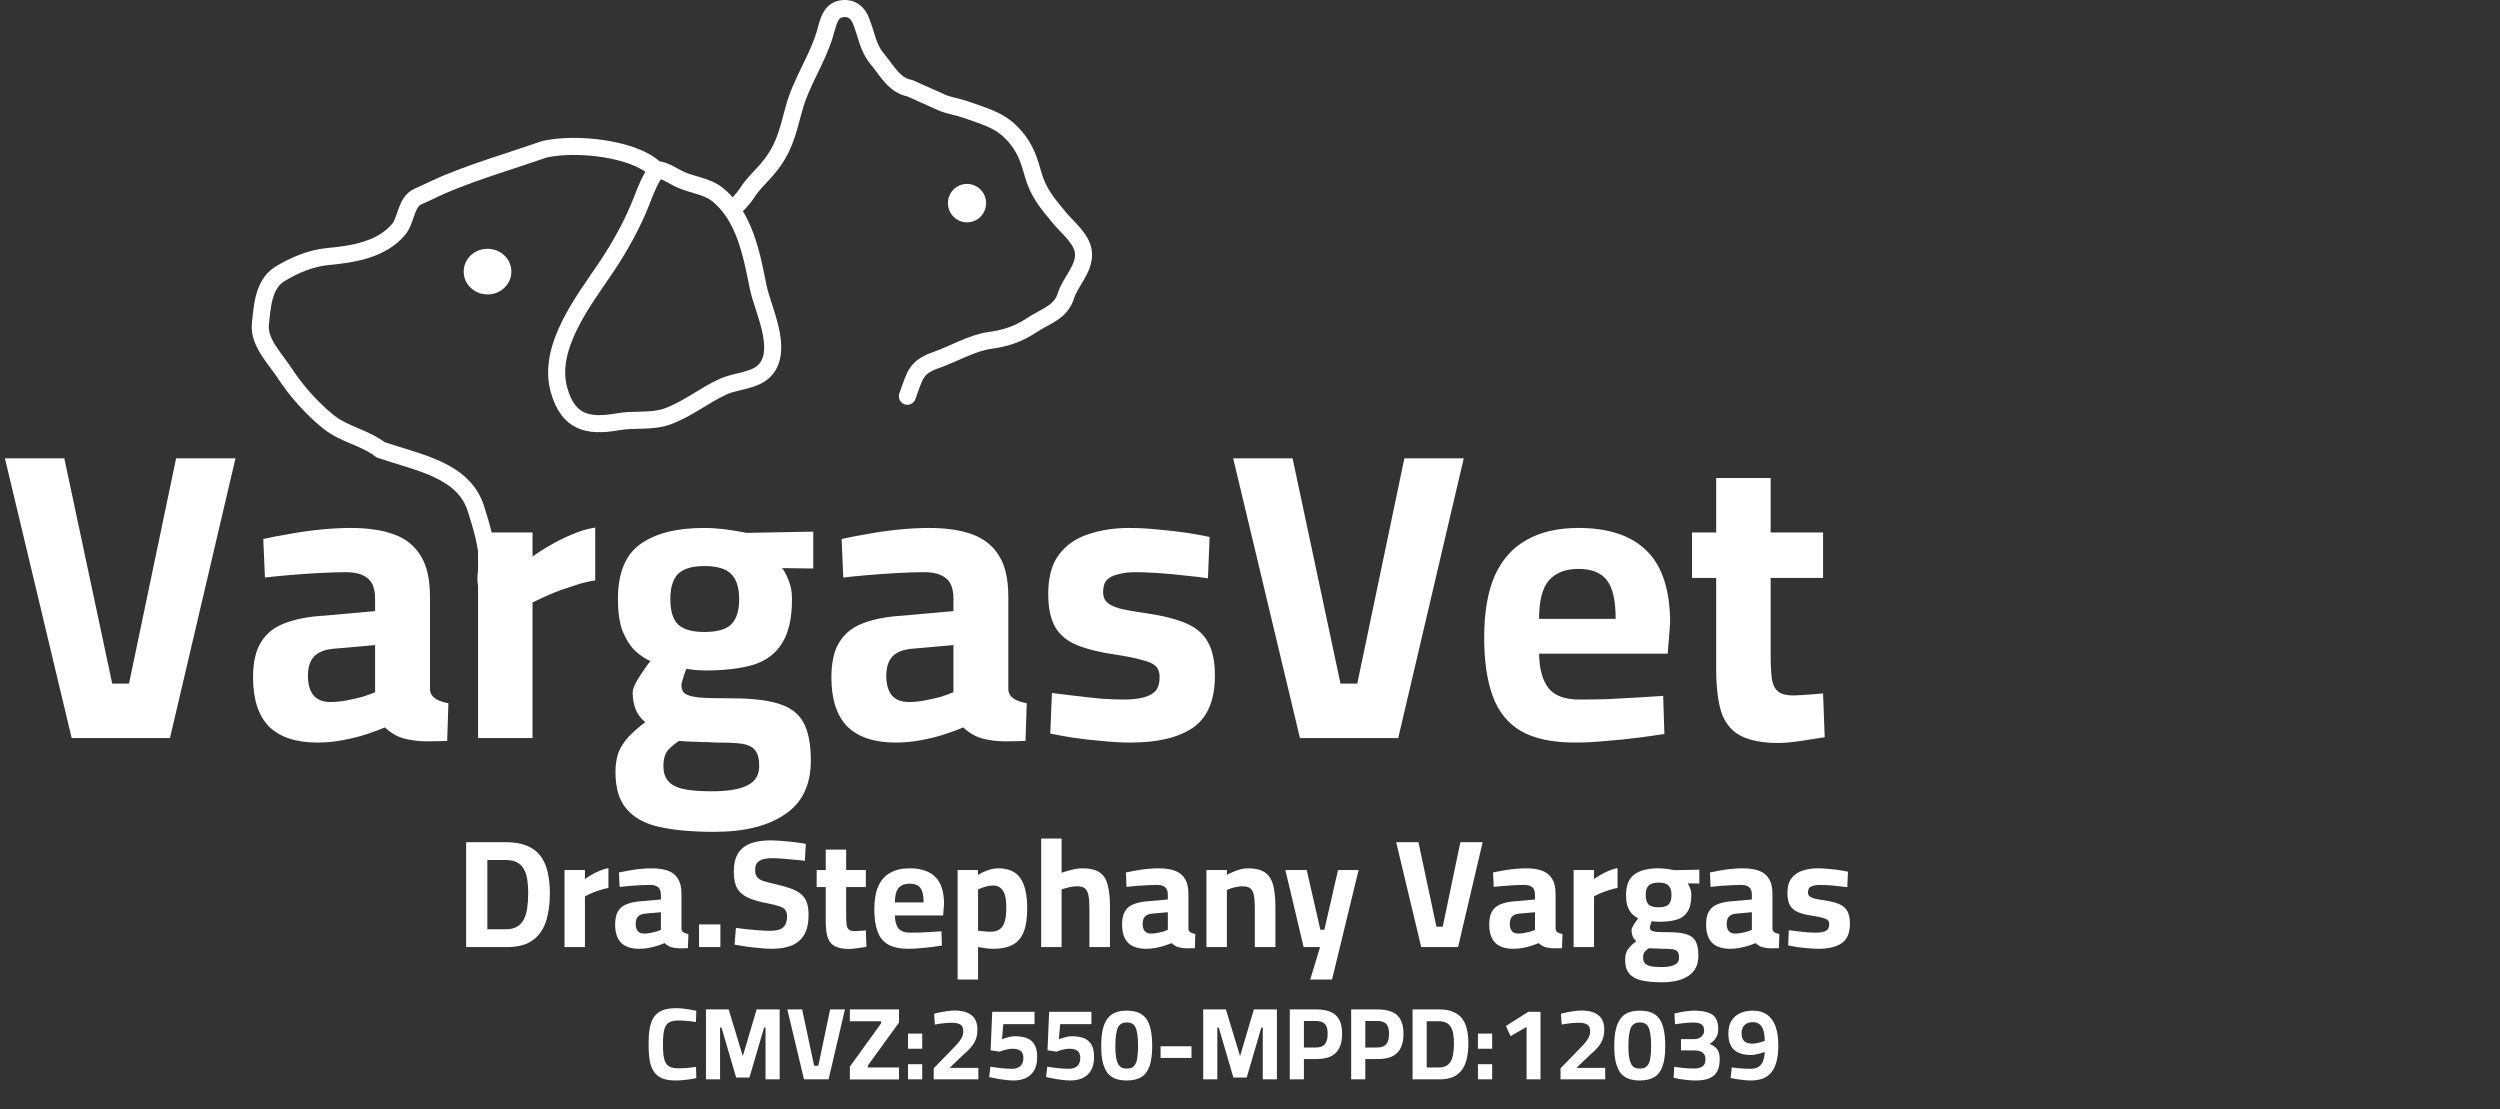 <svg width="586" height="260" viewBox="0 0 586 260" fill="none" xmlns="http://www.w3.org/2000/svg">
<rect x="0" y="0" width="586" height="260" fill="#333333" stroke="none"/>
<path d="M153.417 39.45C148.664 34.977 135.524 33.257 127.665 34.976C120.148 37.579 112.487 39.827 105.112 42.829C102.703 43.81 100.381 45.013 97.998 46.052C95.09 47.319 95.285 51.584 93.401 53.81C89.369 58.574 82.632 59.599 76.874 60.13C72.949 60.492 68.993 62.141 65.629 64.197C61.731 66.581 61.466 71.808 61.032 76.055C60.604 80.239 64.62 84.219 66.778 87.537C69.463 91.664 73.133 95.772 76.968 98.862C80.676 101.85 85.579 102.578 89.207 105.432C97.998 108.436 108.661 110.112 111.542 119.198C112.725 122.927 114.276 127.864 114.276 132.088C114.276 133.746 113.437 135.186 114.276 138.002" stroke="white" stroke-width="4" stroke-linecap="round" stroke-linejoin="round"/>
<path d="M150.438 46.989C151.572 44.057 152.226 42.379 153.979 39.73C156.091 40.034 157.312 41.031 159.26 41.983C161.991 43.318 165.573 43.587 167.989 45.456C174.547 50.527 176.196 59.754 177.712 67.262C178.772 72.51 183.721 81.811 179.359 86.722C177.097 89.268 172.516 89.268 169.573 90.601C165 92.674 161.045 96 156.278 97.672C152.747 98.91 148.548 98.195 144.846 98.861C137.74 100.139 133.193 98.985 131.053 91.477C128.174 81.371 136.897 70.395 142.081 62.663C145.321 57.831 148.336 52.421 150.438 46.989Z" stroke="white" stroke-width="4" stroke-linecap="round" stroke-linejoin="round"/>
<path d="M212.689 92.877C214.519 87.938 214.55 86.09 219.492 84.367C223.494 82.972 227.831 80.369 232.011 79.799C235.77 79.287 238.694 78.303 241.827 76.233C245.152 74.035 248.608 73.265 249.842 69.35C250.91 65.962 254.174 63.111 253.974 59.37C253.8 56.131 250.272 53.395 248.351 51.079C245.455 47.586 243.306 45.103 242.076 40.598C241.307 37.784 240.462 35.322 238.721 32.995C235.217 28.313 231.639 27.559 226.233 25.643C224.442 25.009 222.466 24.791 220.735 24.017C218.093 22.834 213.248 20.669 213.248 20.669C209.692 20.051 207.95 16.625 205.731 13.942C203.218 10.905 203.139 7.934 201.692 4.588C201.125 3.276 200.001 2.147 198.524 2.022C194.555 1.689 194.226 5.119 193.305 8.123C191.463 14.132 187.739 19.361 186.098 25.487C184.489 31.492 183.676 35.446 179.233 40.348C177.857 41.865 176.403 43.242 175.287 44.978C174.123 46.79 172.43 48.388 172.43 48.388" stroke="white" stroke-width="4" stroke-linecap="round" stroke-linejoin="round"/>
<ellipse cx="114.279" cy="63.666" rx="5.592" ry="5.35" fill="white"/>
<ellipse cx="226.669" cy="47.614" rx="4.473" ry="4.505" fill="white"/>
<path d="M16.8 173L1.152 107.432H15.072L26.304 160.232H30.24L41.28 107.432H55.2L39.84 173H16.8ZM74.387 174.056C69.395 174.056 65.619 172.808 63.059 170.312C60.563 167.752 59.315 163.912 59.315 158.792C59.315 155.208 59.955 152.424 61.235 150.44C62.515 148.392 64.403 146.92 66.899 146.024C69.459 145.064 72.563 144.488 76.211 144.296L87.923 143.24V140.36C87.923 138.056 87.347 136.456 86.195 135.56C85.043 134.6 83.347 134.12 81.107 134.12C79.315 134.12 77.235 134.184 74.867 134.312C72.563 134.44 70.259 134.6 67.955 134.792C65.715 134.984 63.763 135.176 62.099 135.368L61.715 126.344C63.379 125.96 65.363 125.576 67.667 125.192C70.035 124.744 72.499 124.392 75.059 124.136C77.619 123.88 79.987 123.752 82.163 123.752C86.259 123.752 89.683 124.264 92.435 125.288C95.187 126.312 97.267 128.008 98.675 130.376C100.083 132.68 100.787 135.816 100.787 139.784V161.768C100.915 162.664 101.395 163.368 102.227 163.88C103.059 164.328 104.019 164.648 105.107 164.84L104.819 173.672C103.283 173.736 101.779 173.768 100.307 173.768C98.835 173.768 97.587 173.672 96.563 173.48C95.091 173.288 93.811 172.904 92.723 172.328C91.699 171.752 90.867 171.144 90.227 170.504C89.203 170.952 87.827 171.464 86.099 172.04C84.371 172.616 82.483 173.096 80.435 173.48C78.451 173.864 76.435 174.056 74.387 174.056ZM77.459 164.552C78.675 164.552 79.955 164.424 81.299 164.168C82.643 163.912 83.891 163.624 85.043 163.304C86.259 162.92 87.219 162.568 87.923 162.248V151.208L78.131 152.072C76.019 152.264 74.483 152.904 73.523 153.992C72.627 155.016 72.179 156.488 72.179 158.408C72.179 160.328 72.595 161.832 73.427 162.92C74.323 164.008 75.667 164.552 77.459 164.552ZM112.061 173V124.808H124.829V130.472C125.917 129.64 127.261 128.776 128.861 127.88C130.461 126.92 132.189 126.056 134.045 125.288C135.965 124.456 137.789 123.912 139.517 123.656V136.04C137.853 136.296 136.093 136.744 134.237 137.384C132.381 137.96 130.621 138.6 128.957 139.304C127.357 140.008 125.981 140.648 124.829 141.224V173H112.061ZM167.402 194.984C162.282 194.984 157.994 194.6 154.538 193.832C151.146 193.064 148.586 191.656 146.858 189.608C145.13 187.624 144.266 184.744 144.266 180.968C144.266 179.304 144.49 177.8 144.938 176.456C145.45 175.176 146.218 173.96 147.242 172.808C148.33 171.656 149.674 170.472 151.274 169.256C150.378 168.616 149.642 167.688 149.066 166.472C148.554 165.192 148.298 163.816 148.298 162.344C148.298 161.576 148.746 160.456 149.642 158.984C150.602 157.448 151.53 156.104 152.426 154.952C151.146 154.376 149.93 153.544 148.778 152.456C147.626 151.304 146.666 149.768 145.898 147.848C145.194 145.928 144.842 143.464 144.842 140.456C144.842 134.376 146.57 130.088 150.026 127.592C153.546 125.032 158.538 123.752 165.002 123.752C166.666 123.752 168.458 123.88 170.378 124.136C172.298 124.392 173.834 124.648 174.986 124.904L190.634 124.616V133.256L183.338 133.16C183.914 133.928 184.426 134.92 184.874 136.136C185.386 137.288 185.642 138.728 185.642 140.456C185.642 144.872 184.874 148.296 183.338 150.728C181.866 153.16 179.626 154.856 176.618 155.816C173.61 156.712 169.802 157.16 165.194 157.16C164.682 157.16 163.978 157.128 163.082 157.064C162.186 156.936 161.45 156.84 160.874 156.776C160.618 157.416 160.362 158.152 160.106 158.984C159.85 159.752 159.722 160.296 159.722 160.616C159.722 161.448 159.978 162.088 160.49 162.536C161.066 162.984 162.186 163.304 163.85 163.496C165.578 163.624 168.17 163.688 171.626 163.688C176.17 163.688 179.786 164.104 182.474 164.936C185.226 165.768 187.178 167.24 188.33 169.352C189.482 171.464 190.058 174.44 190.058 178.28C190.058 183.976 188.042 188.168 184.01 190.856C180.042 193.608 174.506 194.984 167.402 194.984ZM166.73 185.48C170.698 185.48 173.546 185 175.274 184.04C177.066 183.144 177.962 181.64 177.962 179.528C177.962 177.864 177.642 176.648 177.002 175.88C176.426 175.112 175.434 174.6 174.026 174.344C172.618 174.152 170.698 174.056 168.266 174.056C167.626 174.056 166.858 174.024 165.962 173.96C165.066 173.96 164.138 173.928 163.178 173.864C162.282 173.864 161.45 173.832 160.682 173.768C159.978 173.704 159.466 173.672 159.146 173.672C157.738 174.632 156.778 175.496 156.266 176.264C155.754 177.096 155.498 178.184 155.498 179.528C155.498 181 155.85 182.152 156.554 182.984C157.258 183.88 158.41 184.52 160.01 184.904C161.674 185.288 163.914 185.48 166.73 185.48ZM165.098 148.136C168.042 148.136 170.122 147.56 171.338 146.408C172.618 145.192 173.258 143.208 173.258 140.456C173.258 137.704 172.618 135.72 171.338 134.504C170.122 133.288 168.042 132.68 165.098 132.68C162.282 132.68 160.234 133.288 158.954 134.504C157.738 135.72 157.13 137.704 157.13 140.456C157.13 143.208 157.738 145.192 158.954 146.408C160.234 147.56 162.282 148.136 165.098 148.136ZM209.95 174.056C204.958 174.056 201.182 172.808 198.622 170.312C196.126 167.752 194.878 163.912 194.878 158.792C194.878 155.208 195.518 152.424 196.798 150.44C198.078 148.392 199.966 146.92 202.462 146.024C205.022 145.064 208.126 144.488 211.774 144.296L223.486 143.24V140.36C223.486 138.056 222.91 136.456 221.758 135.56C220.606 134.6 218.91 134.12 216.67 134.12C214.878 134.12 212.798 134.184 210.43 134.312C208.126 134.44 205.822 134.6 203.518 134.792C201.278 134.984 199.326 135.176 197.662 135.368L197.278 126.344C198.942 125.96 200.926 125.576 203.23 125.192C205.598 124.744 208.062 124.392 210.622 124.136C213.182 123.88 215.55 123.752 217.726 123.752C221.822 123.752 225.246 124.264 227.998 125.288C230.75 126.312 232.83 128.008 234.238 130.376C235.646 132.68 236.35 135.816 236.35 139.784V161.768C236.478 162.664 236.958 163.368 237.79 163.88C238.622 164.328 239.582 164.648 240.67 164.84L240.382 173.672C238.846 173.736 237.342 173.768 235.87 173.768C234.398 173.768 233.15 173.672 232.126 173.48C230.654 173.288 229.374 172.904 228.286 172.328C227.262 171.752 226.43 171.144 225.79 170.504C224.766 170.952 223.39 171.464 221.662 172.04C219.934 172.616 218.046 173.096 215.998 173.48C214.014 173.864 211.998 174.056 209.95 174.056ZM213.022 164.552C214.238 164.552 215.518 164.424 216.862 164.168C218.206 163.912 219.454 163.624 220.606 163.304C221.822 162.92 222.782 162.568 223.486 162.248V151.208L213.694 152.072C211.582 152.264 210.046 152.904 209.086 153.992C208.19 155.016 207.742 156.488 207.742 158.408C207.742 160.328 208.158 161.832 208.99 162.92C209.886 164.008 211.23 164.552 213.022 164.552ZM265 174.056C262.888 174.056 260.616 173.928 258.184 173.672C255.816 173.48 253.576 173.224 251.464 172.904C249.416 172.584 247.656 172.264 246.184 171.944L246.568 162.44C248.232 162.632 250.088 162.856 252.136 163.112C254.248 163.368 256.296 163.592 258.28 163.784C260.328 163.912 261.992 163.976 263.272 163.976C265.192 163.976 266.76 163.816 267.976 163.496C269.256 163.176 270.216 162.664 270.856 161.96C271.496 161.192 271.816 160.104 271.816 158.696C271.816 157.608 271.528 156.776 270.952 156.2C270.44 155.624 269.416 155.144 267.88 154.76C266.408 154.312 264.232 153.864 261.352 153.416C257.768 152.904 254.792 152.168 252.424 151.208C250.12 150.248 248.424 148.84 247.336 146.984C246.248 145.064 245.704 142.472 245.704 139.208C245.704 135.24 246.568 132.136 248.296 129.896C250.024 127.656 252.328 126.088 255.208 125.192C258.088 124.232 261.224 123.752 264.616 123.752C266.856 123.752 269.16 123.88 271.528 124.136C273.896 124.328 276.136 124.584 278.248 124.904C280.36 125.224 282.12 125.544 283.528 125.864L283.144 135.56C281.544 135.304 279.688 135.08 277.576 134.888C275.464 134.632 273.352 134.44 271.24 134.312C269.192 134.184 267.464 134.12 266.056 134.12C264.584 134.12 263.272 134.28 262.12 134.6C260.968 134.856 260.072 135.304 259.432 135.944C258.856 136.584 258.568 137.544 258.568 138.824C258.568 139.72 258.824 140.456 259.336 141.032C259.848 141.608 260.808 142.12 262.216 142.568C263.688 142.952 265.8 143.336 268.552 143.72C272.52 144.296 275.688 145.096 278.056 146.12C280.424 147.144 282.12 148.616 283.144 150.536C284.232 152.456 284.776 155.048 284.776 158.312C284.776 164.136 283.048 168.232 279.592 170.6C276.2 172.904 271.336 174.056 265 174.056ZM304.706 173L289.058 107.432H302.978L314.21 160.232H318.146L329.186 107.432H343.106L327.746 173H304.706ZM369.206 174.056C363.894 174.056 359.67 173.16 356.534 171.368C353.462 169.576 351.254 166.856 349.91 163.208C348.566 159.56 347.894 154.984 347.894 149.48C347.894 143.528 348.726 138.664 350.39 134.888C352.118 131.112 354.614 128.328 357.878 126.536C361.142 124.68 365.174 123.752 369.974 123.752C377.078 123.752 382.422 125.544 386.006 129.128C389.654 132.712 391.478 138.376 391.478 146.12L390.902 153.224H360.758C360.822 156.808 361.558 159.496 362.966 161.288C364.374 163.08 366.806 163.976 370.262 163.976C372.246 163.976 374.422 163.944 376.79 163.88C379.158 163.752 381.494 163.624 383.798 163.496C386.166 163.368 388.182 163.24 389.846 163.112L390.134 172.04C388.534 172.296 386.518 172.584 384.086 172.904C381.654 173.224 379.126 173.48 376.502 173.672C373.942 173.928 371.51 174.056 369.206 174.056ZM360.758 145.064H378.71C378.71 140.712 378.006 137.672 376.598 135.944C375.254 134.216 373.046 133.352 369.974 133.352C366.966 133.352 364.662 134.248 363.062 136.04C361.526 137.832 360.758 140.84 360.758 145.064ZM416.864 174.152C413.344 174.152 410.496 173.64 408.32 172.616C406.144 171.592 404.576 169.832 403.616 167.336C402.72 164.776 402.272 161.224 402.272 156.68V135.464H396.608V124.808H402.272V112.04H415.04V124.808H427.328V135.464H415.04V153.32C415.04 155.816 415.136 157.768 415.328 159.176C415.584 160.584 416.096 161.576 416.864 162.152C417.632 162.728 418.816 163.016 420.416 163.016C420.864 163.016 421.536 162.984 422.432 162.92C423.328 162.856 424.224 162.792 425.12 162.728C426.016 162.664 426.752 162.6 427.328 162.536L427.712 172.808C426.176 173.064 424.32 173.352 422.144 173.672C420.032 173.992 418.272 174.152 416.864 174.152Z" fill="white"/>
<path d="M109.268 222V197.412H118.664C120.584 197.412 122.192 197.688 123.488 198.24C124.808 198.768 125.864 199.548 126.656 200.58C127.448 201.612 128.012 202.86 128.348 204.324C128.708 205.788 128.888 207.456 128.888 209.328C128.888 211.224 128.72 212.94 128.384 214.476C128.072 216.012 127.532 217.344 126.764 218.472C125.996 219.6 124.964 220.476 123.668 221.1C122.372 221.7 120.752 222 118.808 222H109.268ZM114.236 217.824H118.52C119.648 217.824 120.56 217.608 121.256 217.176C121.952 216.744 122.48 216.144 122.84 215.376C123.224 214.584 123.476 213.684 123.596 212.676C123.74 211.644 123.812 210.528 123.812 209.328C123.812 208.176 123.74 207.132 123.596 206.196C123.452 205.236 123.188 204.42 122.804 203.748C122.444 203.052 121.916 202.524 121.22 202.164C120.548 201.78 119.648 201.588 118.52 201.588H114.236V217.824ZM132.324 222V203.928H137.112V206.052C137.52 205.74 138.024 205.416 138.624 205.08C139.224 204.72 139.872 204.396 140.568 204.108C141.288 203.796 141.972 203.592 142.62 203.496V208.14C141.996 208.236 141.336 208.404 140.64 208.644C139.944 208.86 139.284 209.1 138.66 209.364C138.06 209.628 137.544 209.868 137.112 210.084V222H132.324ZM149.837 222.396C147.965 222.396 146.549 221.928 145.589 220.992C144.653 220.032 144.185 218.592 144.185 216.672C144.185 215.328 144.425 214.284 144.905 213.54C145.385 212.772 146.093 212.22 147.029 211.884C147.989 211.524 149.153 211.308 150.521 211.236L154.913 210.84V209.76C154.913 208.896 154.697 208.296 154.265 207.96C153.833 207.6 153.197 207.42 152.357 207.42C151.685 207.42 150.905 207.444 150.017 207.492C149.153 207.54 148.289 207.6 147.425 207.672C146.585 207.744 145.853 207.816 145.229 207.888L145.085 204.504C145.709 204.36 146.453 204.216 147.317 204.072C148.205 203.904 149.129 203.772 150.089 203.676C151.049 203.58 151.937 203.532 152.753 203.532C154.289 203.532 155.573 203.724 156.605 204.108C157.637 204.492 158.417 205.128 158.945 206.016C159.473 206.88 159.737 208.056 159.737 209.544V217.788C159.785 218.124 159.965 218.388 160.277 218.58C160.589 218.748 160.949 218.868 161.357 218.94L161.249 222.252C160.673 222.276 160.109 222.288 159.557 222.288C159.005 222.288 158.537 222.252 158.153 222.18C157.601 222.108 157.121 221.964 156.713 221.748C156.329 221.532 156.017 221.304 155.777 221.064C155.393 221.232 154.877 221.424 154.229 221.64C153.581 221.856 152.873 222.036 152.105 222.18C151.361 222.324 150.605 222.396 149.837 222.396ZM150.989 218.832C151.445 218.832 151.925 218.784 152.429 218.688C152.933 218.592 153.401 218.484 153.833 218.364C154.289 218.22 154.649 218.088 154.913 217.968V213.828L151.241 214.152C150.449 214.224 149.873 214.464 149.513 214.872C149.177 215.256 149.009 215.808 149.009 216.528C149.009 217.248 149.165 217.812 149.477 218.22C149.813 218.628 150.317 218.832 150.989 218.832ZM163.856 222V216.672H168.86V222H163.856ZM180.927 222.396C180.015 222.396 179.019 222.336 177.939 222.216C176.859 222.12 175.803 222 174.771 221.856C173.763 221.688 172.899 221.544 172.179 221.424L172.503 217.5C173.247 217.596 174.111 217.704 175.095 217.824C176.079 217.92 177.051 218.004 178.011 218.076C178.995 218.148 179.847 218.184 180.567 218.184C181.935 218.184 182.931 217.92 183.555 217.392C184.179 216.84 184.491 215.988 184.491 214.836C184.491 214.212 184.359 213.72 184.095 213.36C183.855 212.976 183.411 212.676 182.763 212.46C182.115 212.22 181.215 211.992 180.063 211.776C178.143 211.416 176.583 210.972 175.383 210.444C174.207 209.916 173.343 209.172 172.791 208.212C172.263 207.252 171.999 205.968 171.999 204.36C171.999 202.488 172.347 201.024 173.043 199.968C173.739 198.888 174.735 198.12 176.031 197.664C177.327 197.208 178.851 196.98 180.603 196.98C181.395 196.98 182.295 197.028 183.303 197.124C184.335 197.196 185.343 197.292 186.327 197.412C187.335 197.532 188.187 197.664 188.883 197.808L188.667 201.768C187.947 201.672 187.107 201.588 186.147 201.516C185.211 201.42 184.275 201.336 183.339 201.264C182.427 201.192 181.647 201.156 180.999 201.156C179.631 201.156 178.623 201.372 177.975 201.804C177.327 202.236 177.003 202.932 177.003 203.892C177.003 204.612 177.147 205.164 177.435 205.548C177.723 205.932 178.203 206.244 178.875 206.484C179.571 206.724 180.519 206.976 181.719 207.24C183.135 207.552 184.335 207.888 185.319 208.248C186.327 208.608 187.131 209.04 187.731 209.544C188.355 210.048 188.811 210.696 189.099 211.488C189.387 212.28 189.531 213.276 189.531 214.476C189.531 216.396 189.183 217.944 188.487 219.12C187.815 220.272 186.831 221.112 185.535 221.64C184.263 222.144 182.727 222.396 180.927 222.396ZM199.023 222.432C197.703 222.432 196.635 222.24 195.819 221.856C195.003 221.472 194.415 220.812 194.055 219.876C193.719 218.916 193.551 217.584 193.551 215.88V207.924H191.427V203.928H193.551V199.14H198.339V203.928H202.947V207.924H198.339V214.62C198.339 215.556 198.375 216.288 198.447 216.816C198.543 217.344 198.735 217.716 199.023 217.932C199.311 218.148 199.755 218.256 200.355 218.256C200.523 218.256 200.775 218.244 201.111 218.22C201.447 218.196 201.783 218.172 202.119 218.148C202.455 218.124 202.731 218.1 202.947 218.076L203.091 221.928C202.515 222.024 201.819 222.132 201.003 222.252C200.211 222.372 199.551 222.432 199.023 222.432ZM212.933 222.396C210.941 222.396 209.357 222.06 208.181 221.388C207.029 220.716 206.201 219.696 205.697 218.328C205.193 216.96 204.941 215.244 204.941 213.18C204.941 210.948 205.253 209.124 205.877 207.708C206.525 206.292 207.461 205.248 208.685 204.576C209.909 203.88 211.421 203.532 213.221 203.532C215.885 203.532 217.889 204.204 219.233 205.548C220.601 206.892 221.285 209.016 221.285 211.92L221.069 214.584H209.765C209.789 215.928 210.065 216.936 210.593 217.608C211.121 218.28 212.033 218.616 213.329 218.616C214.073 218.616 214.889 218.604 215.777 218.58C216.665 218.532 217.541 218.484 218.405 218.436C219.293 218.388 220.049 218.34 220.673 218.292L220.781 221.64C220.181 221.736 219.425 221.844 218.513 221.964C217.601 222.084 216.653 222.18 215.669 222.252C214.709 222.348 213.797 222.396 212.933 222.396ZM209.765 211.524H216.497C216.497 209.892 216.233 208.752 215.705 208.104C215.201 207.456 214.373 207.132 213.221 207.132C212.093 207.132 211.229 207.468 210.629 208.14C210.053 208.812 209.765 209.94 209.765 211.524ZM224.468 229.596V203.928H229.22L229.256 205.08C229.592 204.864 230.012 204.636 230.516 204.396C231.044 204.156 231.608 203.952 232.208 203.784C232.808 203.616 233.396 203.532 233.972 203.532C236.396 203.532 238.136 204.312 239.192 205.872C240.248 207.408 240.776 209.748 240.776 212.892C240.776 215.148 240.512 216.972 239.984 218.364C239.456 219.756 238.604 220.776 237.428 221.424C236.276 222.072 234.752 222.396 232.856 222.396C232.256 222.396 231.608 222.348 230.912 222.252C230.216 222.156 229.664 222.06 229.256 221.964V229.596H224.468ZM232.1 218.4C233.06 218.4 233.816 218.196 234.368 217.788C234.92 217.38 235.304 216.768 235.52 215.952C235.76 215.112 235.88 214.056 235.88 212.784C235.88 210.816 235.604 209.46 235.052 208.716C234.524 207.948 233.756 207.564 232.748 207.564C232.364 207.564 231.956 207.612 231.524 207.708C231.092 207.804 230.672 207.924 230.264 208.068C229.856 208.212 229.52 208.356 229.256 208.5V218.148C229.544 218.172 229.952 218.22 230.48 218.292C231.032 218.364 231.572 218.4 232.1 218.4ZM244.05 222V196.548H248.838V204.576C249.438 204.36 250.206 204.132 251.142 203.892C252.078 203.652 252.942 203.532 253.734 203.532C255.414 203.532 256.722 203.832 257.658 204.432C258.594 205.008 259.242 205.956 259.602 207.276C259.986 208.596 260.178 210.348 260.178 212.532V222H255.354V212.892C255.354 211.644 255.282 210.648 255.138 209.904C254.994 209.136 254.718 208.584 254.31 208.248C253.926 207.912 253.326 207.744 252.51 207.744C251.862 207.744 251.19 207.828 250.494 207.996C249.822 208.164 249.27 208.32 248.838 208.464V222H244.05ZM268.665 222.396C266.793 222.396 265.377 221.928 264.417 220.992C263.481 220.032 263.013 218.592 263.013 216.672C263.013 215.328 263.253 214.284 263.733 213.54C264.213 212.772 264.921 212.22 265.857 211.884C266.817 211.524 267.981 211.308 269.349 211.236L273.741 210.84V209.76C273.741 208.896 273.525 208.296 273.093 207.96C272.661 207.6 272.025 207.42 271.185 207.42C270.513 207.42 269.733 207.444 268.845 207.492C267.981 207.54 267.117 207.6 266.253 207.672C265.413 207.744 264.681 207.816 264.057 207.888L263.913 204.504C264.537 204.36 265.281 204.216 266.145 204.072C267.033 203.904 267.957 203.772 268.917 203.676C269.877 203.58 270.765 203.532 271.581 203.532C273.117 203.532 274.401 203.724 275.433 204.108C276.465 204.492 277.245 205.128 277.773 206.016C278.301 206.88 278.565 208.056 278.565 209.544V217.788C278.613 218.124 278.793 218.388 279.105 218.58C279.417 218.748 279.777 218.868 280.185 218.94L280.077 222.252C279.501 222.276 278.937 222.288 278.385 222.288C277.833 222.288 277.365 222.252 276.981 222.18C276.429 222.108 275.949 221.964 275.541 221.748C275.157 221.532 274.845 221.304 274.605 221.064C274.221 221.232 273.705 221.424 273.057 221.64C272.409 221.856 271.701 222.036 270.933 222.18C270.189 222.324 269.433 222.396 268.665 222.396ZM269.817 218.832C270.273 218.832 270.753 218.784 271.257 218.688C271.761 218.592 272.229 218.484 272.661 218.364C273.117 218.22 273.477 218.088 273.741 217.968V213.828L270.069 214.152C269.277 214.224 268.701 214.464 268.341 214.872C268.005 215.256 267.837 215.808 267.837 216.528C267.837 217.248 267.993 217.812 268.305 218.22C268.641 218.628 269.145 218.832 269.817 218.832ZM282.793 222V203.928H287.581V205.08C287.965 204.84 288.433 204.612 288.985 204.396C289.537 204.156 290.113 203.952 290.713 203.784C291.337 203.616 291.937 203.532 292.513 203.532C294.193 203.532 295.489 203.832 296.401 204.432C297.337 205.008 297.997 205.968 298.381 207.312C298.765 208.632 298.957 210.408 298.957 212.64V222H294.133V212.892C294.133 211.644 294.061 210.648 293.917 209.904C293.773 209.136 293.497 208.584 293.089 208.248C292.681 207.912 292.081 207.744 291.289 207.744C290.857 207.744 290.401 207.792 289.921 207.888C289.465 207.96 289.021 208.068 288.589 208.212C288.181 208.356 287.845 208.5 287.581 208.644V222H282.793ZM307.119 229.596L309.423 222H305.571L301.287 203.928H306.291L309.495 217.932H310.431L313.635 203.928H318.459L312.231 229.596H307.119ZM333.132 222L327.264 197.412H332.484L336.696 217.212H338.172L342.312 197.412H347.532L341.772 222H333.132ZM354.727 222.396C352.855 222.396 351.439 221.928 350.479 220.992C349.543 220.032 349.075 218.592 349.075 216.672C349.075 215.328 349.315 214.284 349.795 213.54C350.275 212.772 350.983 212.22 351.919 211.884C352.879 211.524 354.043 211.308 355.411 211.236L359.803 210.84V209.76C359.803 208.896 359.587 208.296 359.155 207.96C358.723 207.6 358.087 207.42 357.247 207.42C356.575 207.42 355.795 207.444 354.907 207.492C354.043 207.54 353.179 207.6 352.315 207.672C351.475 207.744 350.743 207.816 350.119 207.888L349.975 204.504C350.599 204.36 351.343 204.216 352.207 204.072C353.095 203.904 354.019 203.772 354.979 203.676C355.939 203.58 356.827 203.532 357.643 203.532C359.179 203.532 360.463 203.724 361.495 204.108C362.527 204.492 363.307 205.128 363.835 206.016C364.363 206.88 364.627 208.056 364.627 209.544V217.788C364.675 218.124 364.855 218.388 365.167 218.58C365.479 218.748 365.839 218.868 366.247 218.94L366.139 222.252C365.563 222.276 364.999 222.288 364.447 222.288C363.895 222.288 363.427 222.252 363.043 222.18C362.491 222.108 362.011 221.964 361.603 221.748C361.219 221.532 360.907 221.304 360.667 221.064C360.283 221.232 359.767 221.424 359.119 221.64C358.471 221.856 357.763 222.036 356.995 222.18C356.251 222.324 355.495 222.396 354.727 222.396ZM355.879 218.832C356.335 218.832 356.815 218.784 357.319 218.688C357.823 218.592 358.291 218.484 358.723 218.364C359.179 218.22 359.539 218.088 359.803 217.968V213.828L356.131 214.152C355.339 214.224 354.763 214.464 354.403 214.872C354.067 215.256 353.899 215.808 353.899 216.528C353.899 217.248 354.055 217.812 354.367 218.22C354.703 218.628 355.207 218.832 355.879 218.832ZM368.855 222V203.928H373.643V206.052C374.051 205.74 374.555 205.416 375.155 205.08C375.755 204.72 376.403 204.396 377.099 204.108C377.819 203.796 378.503 203.592 379.151 203.496V208.14C378.527 208.236 377.867 208.404 377.171 208.644C376.475 208.86 375.815 209.1 375.191 209.364C374.591 209.628 374.075 209.868 373.643 210.084V222H368.855ZM389.608 230.244C387.688 230.244 386.08 230.1 384.784 229.812C383.512 229.524 382.552 228.996 381.904 228.228C381.256 227.484 380.932 226.404 380.932 224.988C380.932 224.364 381.016 223.8 381.184 223.296C381.376 222.816 381.664 222.36 382.048 221.928C382.456 221.496 382.96 221.052 383.56 220.596C383.224 220.356 382.948 220.008 382.732 219.552C382.54 219.072 382.444 218.556 382.444 218.004C382.444 217.716 382.612 217.296 382.948 216.744C383.308 216.168 383.656 215.664 383.992 215.232C383.512 215.016 383.056 214.704 382.624 214.296C382.192 213.864 381.832 213.288 381.544 212.568C381.28 211.848 381.148 210.924 381.148 209.796C381.148 207.516 381.796 205.908 383.092 204.972C384.412 204.012 386.284 203.532 388.708 203.532C389.332 203.532 390.004 203.58 390.724 203.676C391.444 203.772 392.02 203.868 392.452 203.964L398.32 203.856V207.096L395.584 207.06C395.8 207.348 395.992 207.72 396.16 208.176C396.352 208.608 396.448 209.148 396.448 209.796C396.448 211.452 396.16 212.736 395.584 213.648C395.032 214.56 394.192 215.196 393.064 215.556C391.936 215.892 390.508 216.06 388.78 216.06C388.588 216.06 388.324 216.048 387.988 216.024C387.652 215.976 387.376 215.94 387.16 215.916C387.064 216.156 386.968 216.432 386.872 216.744C386.776 217.032 386.728 217.236 386.728 217.356C386.728 217.668 386.824 217.908 387.016 218.076C387.232 218.244 387.652 218.364 388.276 218.436C388.924 218.484 389.896 218.508 391.192 218.508C392.896 218.508 394.252 218.664 395.26 218.976C396.292 219.288 397.024 219.84 397.456 220.632C397.888 221.424 398.104 222.54 398.104 223.98C398.104 226.116 397.348 227.688 395.836 228.696C394.348 229.728 392.272 230.244 389.608 230.244ZM389.356 226.68C390.844 226.68 391.912 226.5 392.56 226.14C393.232 225.804 393.568 225.24 393.568 224.448C393.568 223.824 393.448 223.368 393.208 223.08C392.992 222.792 392.62 222.6 392.092 222.504C391.564 222.432 390.844 222.396 389.932 222.396C389.692 222.396 389.404 222.384 389.068 222.36C388.732 222.36 388.384 222.348 388.024 222.324C387.688 222.324 387.376 222.312 387.088 222.288C386.824 222.264 386.632 222.252 386.512 222.252C385.984 222.612 385.624 222.936 385.432 223.224C385.24 223.536 385.144 223.944 385.144 224.448C385.144 225 385.276 225.432 385.54 225.744C385.804 226.08 386.236 226.32 386.836 226.464C387.46 226.608 388.3 226.68 389.356 226.68ZM388.744 212.676C389.848 212.676 390.628 212.46 391.084 212.028C391.564 211.572 391.804 210.828 391.804 209.796C391.804 208.764 391.564 208.02 391.084 207.564C390.628 207.108 389.848 206.88 388.744 206.88C387.688 206.88 386.92 207.108 386.44 207.564C385.984 208.02 385.756 208.764 385.756 209.796C385.756 210.828 385.984 211.572 386.44 212.028C386.92 212.46 387.688 212.676 388.744 212.676ZM405.563 222.396C403.691 222.396 402.275 221.928 401.315 220.992C400.379 220.032 399.911 218.592 399.911 216.672C399.911 215.328 400.151 214.284 400.631 213.54C401.111 212.772 401.819 212.22 402.755 211.884C403.715 211.524 404.879 211.308 406.247 211.236L410.639 210.84V209.76C410.639 208.896 410.423 208.296 409.991 207.96C409.559 207.6 408.923 207.42 408.083 207.42C407.411 207.42 406.631 207.444 405.743 207.492C404.879 207.54 404.015 207.6 403.151 207.672C402.311 207.744 401.579 207.816 400.955 207.888L400.811 204.504C401.435 204.36 402.179 204.216 403.043 204.072C403.931 203.904 404.855 203.772 405.815 203.676C406.775 203.58 407.663 203.532 408.479 203.532C410.015 203.532 411.299 203.724 412.331 204.108C413.363 204.492 414.143 205.128 414.671 206.016C415.199 206.88 415.463 208.056 415.463 209.544V217.788C415.511 218.124 415.691 218.388 416.003 218.58C416.315 218.748 416.675 218.868 417.083 218.94L416.975 222.252C416.399 222.276 415.835 222.288 415.283 222.288C414.731 222.288 414.263 222.252 413.879 222.18C413.327 222.108 412.847 221.964 412.439 221.748C412.055 221.532 411.743 221.304 411.503 221.064C411.119 221.232 410.603 221.424 409.955 221.64C409.307 221.856 408.599 222.036 407.831 222.18C407.087 222.324 406.331 222.396 405.563 222.396ZM406.715 218.832C407.171 218.832 407.651 218.784 408.155 218.688C408.659 218.592 409.127 218.484 409.559 218.364C410.015 218.22 410.375 218.088 410.639 217.968V213.828L406.967 214.152C406.175 214.224 405.599 214.464 405.239 214.872C404.903 215.256 404.735 215.808 404.735 216.528C404.735 217.248 404.891 217.812 405.203 218.22C405.539 218.628 406.043 218.832 406.715 218.832ZM426.207 222.396C425.415 222.396 424.563 222.348 423.651 222.252C422.763 222.18 421.923 222.084 421.131 221.964C420.363 221.844 419.703 221.724 419.151 221.604L419.295 218.04C419.919 218.112 420.615 218.196 421.383 218.292C422.175 218.388 422.943 218.472 423.687 218.544C424.455 218.592 425.079 218.616 425.559 218.616C426.279 218.616 426.867 218.556 427.323 218.436C427.803 218.316 428.163 218.124 428.403 217.86C428.643 217.572 428.763 217.164 428.763 216.636C428.763 216.228 428.655 215.916 428.439 215.7C428.247 215.484 427.863 215.304 427.287 215.16C426.735 214.992 425.919 214.824 424.839 214.656C423.495 214.464 422.379 214.188 421.491 213.828C420.627 213.468 419.991 212.94 419.583 212.244C419.175 211.524 418.971 210.552 418.971 209.328C418.971 207.84 419.295 206.676 419.943 205.836C420.591 204.996 421.455 204.408 422.535 204.072C423.615 203.712 424.791 203.532 426.063 203.532C426.903 203.532 427.767 203.58 428.655 203.676C429.543 203.748 430.383 203.844 431.175 203.964C431.967 204.084 432.627 204.204 433.155 204.324L433.011 207.96C432.411 207.864 431.715 207.78 430.923 207.708C430.131 207.612 429.339 207.54 428.547 207.492C427.779 207.444 427.131 207.42 426.603 207.42C426.051 207.42 425.559 207.48 425.127 207.6C424.695 207.696 424.359 207.864 424.119 208.104C423.903 208.344 423.795 208.704 423.795 209.184C423.795 209.52 423.891 209.796 424.083 210.012C424.275 210.228 424.635 210.42 425.163 210.588C425.715 210.732 426.507 210.876 427.539 211.02C429.027 211.236 430.215 211.536 431.103 211.92C431.991 212.304 432.627 212.856 433.011 213.576C433.419 214.296 433.623 215.268 433.623 216.492C433.623 218.676 432.975 220.212 431.679 221.1C430.407 221.964 428.583 222.396 426.207 222.396Z" fill="white"/>
<path d="M158.416 253.264C157.136 253.264 156.08 253.104 155.248 252.784C154.432 252.448 153.784 251.936 153.304 251.248C152.824 250.56 152.488 249.688 152.296 248.632C152.12 247.56 152.032 246.288 152.032 244.816C152.032 243.328 152.12 242.056 152.296 241C152.488 239.928 152.824 239.048 153.304 238.36C153.784 237.672 154.44 237.16 155.272 236.824C156.12 236.488 157.2 236.32 158.512 236.32C159.04 236.32 159.592 236.352 160.168 236.416C160.744 236.48 161.296 236.56 161.824 236.656C162.368 236.736 162.832 236.824 163.216 236.92L163.12 239.56C162.8 239.496 162.4 239.44 161.92 239.392C161.44 239.328 160.952 239.28 160.456 239.248C159.96 239.216 159.496 239.2 159.064 239.2C158.296 239.2 157.672 239.296 157.192 239.488C156.712 239.68 156.336 240 156.064 240.448C155.808 240.896 155.632 241.48 155.536 242.2C155.44 242.904 155.392 243.776 155.392 244.816C155.392 245.84 155.44 246.712 155.536 247.432C155.632 248.136 155.808 248.712 156.064 249.16C156.32 249.592 156.688 249.912 157.168 250.12C157.664 250.312 158.304 250.408 159.088 250.408C159.728 250.408 160.432 250.376 161.2 250.312C161.984 250.232 162.632 250.16 163.144 250.096L163.216 252.712C162.832 252.792 162.376 252.88 161.848 252.976C161.32 253.056 160.76 253.12 160.168 253.168C159.576 253.232 158.992 253.264 158.416 253.264ZM165.473 253V236.608H170.801L174.113 247.552L177.353 236.608H182.753V253H179.441V240.856H179.105L175.673 252.568H172.553L169.121 240.856H168.785V253H165.473ZM188.458 253L184.546 236.608H188.026L190.834 249.808H191.818L194.578 236.608H198.058L194.218 253H188.458ZM199.207 253.024V250.024L206.527 239.872V239.392H199.207V236.608H210.727V239.68L203.431 249.76V250.216H210.727V253.024H199.207ZM212.835 245.824V242.272H216.171V245.824H212.835ZM212.835 253V249.448H216.171V253H212.835ZM218.861 253V250.408L222.485 246.688C223.173 245.984 223.765 245.368 224.261 244.84C224.757 244.296 225.133 243.784 225.389 243.304C225.661 242.824 225.797 242.312 225.797 241.768C225.797 240.968 225.573 240.432 225.125 240.16C224.677 239.872 223.957 239.728 222.965 239.728C222.565 239.728 222.125 239.752 221.645 239.8C221.165 239.848 220.701 239.904 220.253 239.968C219.821 240.032 219.445 240.096 219.125 240.16L218.957 237.616C219.309 237.52 219.741 237.416 220.253 237.304C220.781 237.192 221.349 237.096 221.957 237.016C222.581 236.92 223.189 236.872 223.781 236.872C225.509 236.872 226.829 237.24 227.741 237.976C228.653 238.696 229.109 239.816 229.109 241.336C229.109 242.168 228.989 242.904 228.749 243.544C228.525 244.184 228.165 244.8 227.669 245.392C227.189 245.968 226.549 246.6 225.749 247.288L222.581 250.312H229.325V253H218.861ZM237.549 253.264C236.941 253.264 236.285 253.216 235.581 253.12C234.877 253.04 234.197 252.936 233.541 252.808C232.885 252.68 232.325 252.568 231.861 252.472L232.149 250.024C232.581 250.088 233.093 250.168 233.685 250.264C234.277 250.344 234.885 250.408 235.509 250.456C236.133 250.504 236.701 250.528 237.213 250.528C238.029 250.528 238.677 250.32 239.157 249.904C239.637 249.472 239.877 248.848 239.877 248.032C239.877 247.472 239.773 247.032 239.565 246.712C239.373 246.392 239.085 246.168 238.701 246.04C238.333 245.896 237.901 245.824 237.405 245.824C237.021 245.824 236.637 245.864 236.253 245.944C235.869 246.008 235.509 246.096 235.173 246.208C234.837 246.304 234.565 246.408 234.357 246.52L232.197 246.184L232.581 237.16H242.493V240.064H235.173L234.861 243.592C235.085 243.496 235.365 243.4 235.701 243.304C236.037 243.192 236.397 243.096 236.781 243.016C237.181 242.936 237.565 242.896 237.933 242.896C239.037 242.896 239.973 243.048 240.741 243.352C241.509 243.656 242.093 244.16 242.493 244.864C242.909 245.568 243.117 246.528 243.117 247.744C243.117 249.008 242.885 250.048 242.421 250.864C241.973 251.664 241.333 252.264 240.501 252.664C239.685 253.064 238.701 253.264 237.549 253.264ZM250.885 253.264C250.277 253.264 249.621 253.216 248.917 253.12C248.213 253.04 247.533 252.936 246.877 252.808C246.221 252.68 245.661 252.568 245.197 252.472L245.485 250.024C245.917 250.088 246.429 250.168 247.021 250.264C247.613 250.344 248.221 250.408 248.845 250.456C249.469 250.504 250.037 250.528 250.549 250.528C251.365 250.528 252.013 250.32 252.493 249.904C252.973 249.472 253.213 248.848 253.213 248.032C253.213 247.472 253.109 247.032 252.901 246.712C252.709 246.392 252.421 246.168 252.037 246.04C251.669 245.896 251.237 245.824 250.741 245.824C250.357 245.824 249.973 245.864 249.589 245.944C249.205 246.008 248.845 246.096 248.509 246.208C248.173 246.304 247.901 246.408 247.693 246.52L245.533 246.184L245.917 237.16H255.829V240.064H248.509L248.197 243.592C248.421 243.496 248.701 243.4 249.037 243.304C249.373 243.192 249.733 243.096 250.117 243.016C250.517 242.936 250.901 242.896 251.269 242.896C252.373 242.896 253.309 243.048 254.077 243.352C254.845 243.656 255.429 244.16 255.829 244.864C256.245 245.568 256.453 246.528 256.453 247.744C256.453 249.008 256.221 250.048 255.757 250.864C255.309 251.664 254.669 252.264 253.837 252.664C253.021 253.064 252.037 253.264 250.885 253.264ZM264.125 253.264C263.101 253.264 262.213 253.128 261.461 252.856C260.709 252.568 260.085 252.112 259.589 251.488C259.109 250.848 258.741 250.016 258.485 248.992C258.245 247.968 258.125 246.712 258.125 245.224C258.125 243.688 258.245 242.384 258.485 241.312C258.741 240.24 259.117 239.384 259.613 238.744C260.109 238.088 260.725 237.616 261.461 237.328C262.213 237.04 263.093 236.896 264.101 236.896C265.141 236.896 266.037 237.04 266.789 237.328C267.541 237.616 268.157 238.088 268.637 238.744C269.133 239.384 269.493 240.24 269.717 241.312C269.957 242.368 270.077 243.672 270.077 245.224C270.077 247.192 269.861 248.768 269.429 249.952C269.013 251.12 268.365 251.968 267.485 252.496C266.605 253.008 265.485 253.264 264.125 253.264ZM264.125 250.48C264.573 250.48 264.957 250.408 265.277 250.264C265.613 250.104 265.893 249.832 266.117 249.448C266.341 249.064 266.501 248.528 266.597 247.84C266.709 247.152 266.765 246.28 266.765 245.224C266.765 244.104 266.709 243.184 266.597 242.464C266.501 241.744 266.349 241.184 266.141 240.784C265.933 240.368 265.661 240.08 265.325 239.92C264.989 239.744 264.589 239.656 264.125 239.656C263.661 239.656 263.261 239.744 262.925 239.92C262.589 240.08 262.309 240.36 262.085 240.76C261.877 241.16 261.717 241.728 261.605 242.464C261.493 243.184 261.437 244.112 261.437 245.248C261.437 246.304 261.493 247.176 261.605 247.864C261.733 248.552 261.909 249.088 262.133 249.472C262.357 249.84 262.629 250.104 262.949 250.264C263.285 250.408 263.677 250.48 264.125 250.48ZM272.037 247.984V245.248H279.285V247.984H272.037ZM282.028 253V236.608H287.356L290.668 247.552L293.908 236.608H299.308V253H295.996V240.856H295.66L292.228 252.568H289.108L285.676 240.856H285.34V253H282.028ZM302.325 253V236.608H308.493C309.853 236.608 310.981 236.8 311.877 237.184C312.773 237.552 313.445 238.152 313.893 238.984C314.357 239.816 314.589 240.928 314.589 242.32C314.589 243.712 314.357 244.848 313.893 245.728C313.445 246.592 312.773 247.232 311.877 247.648C310.981 248.048 309.853 248.248 308.493 248.248H305.637V253H302.325ZM305.637 245.536H308.397C309.405 245.536 310.125 245.272 310.557 244.744C310.989 244.2 311.205 243.4 311.205 242.344C311.205 241.256 310.989 240.48 310.557 240.016C310.125 239.552 309.405 239.32 308.397 239.32H305.637V245.536ZM316.715 253V236.608H322.883C324.243 236.608 325.371 236.8 326.267 237.184C327.163 237.552 327.835 238.152 328.283 238.984C328.747 239.816 328.979 240.928 328.979 242.32C328.979 243.712 328.747 244.848 328.283 245.728C327.835 246.592 327.163 247.232 326.267 247.648C325.371 248.048 324.243 248.248 322.883 248.248H320.027V253H316.715ZM320.027 245.536H322.787C323.795 245.536 324.515 245.272 324.947 244.744C325.379 244.2 325.595 243.4 325.595 242.344C325.595 241.256 325.379 240.48 324.947 240.016C324.515 239.552 323.795 239.32 322.787 239.32H320.027V245.536ZM331.106 253V236.608H337.37C338.65 236.608 339.722 236.792 340.586 237.16C341.466 237.512 342.17 238.032 342.698 238.72C343.226 239.408 343.602 240.24 343.826 241.216C344.066 242.192 344.186 243.304 344.186 244.552C344.186 245.816 344.074 246.96 343.85 247.984C343.642 249.008 343.282 249.896 342.77 250.648C342.258 251.4 341.57 251.984 340.706 252.4C339.842 252.8 338.762 253 337.466 253H331.106ZM334.418 250.216H337.274C338.026 250.216 338.634 250.072 339.098 249.784C339.562 249.496 339.914 249.096 340.154 248.584C340.41 248.056 340.578 247.456 340.658 246.784C340.754 246.096 340.802 245.352 340.802 244.552C340.802 243.784 340.754 243.088 340.658 242.464C340.562 241.824 340.386 241.28 340.13 240.832C339.89 240.368 339.538 240.016 339.074 239.776C338.626 239.52 338.026 239.392 337.274 239.392H334.418V250.216ZM346.428 245.824V242.272H349.764V245.824H346.428ZM346.428 253V249.448H349.764V253H346.428ZM357.831 253V240.712L354.087 242.872L352.983 240.496L358.239 237.16H361.095V253H357.831ZM365.791 253V250.408L369.415 246.688C370.103 245.984 370.695 245.368 371.191 244.84C371.687 244.296 372.063 243.784 372.319 243.304C372.591 242.824 372.727 242.312 372.727 241.768C372.727 240.968 372.503 240.432 372.055 240.16C371.607 239.872 370.887 239.728 369.895 239.728C369.495 239.728 369.055 239.752 368.575 239.8C368.095 239.848 367.631 239.904 367.183 239.968C366.751 240.032 366.375 240.096 366.055 240.16L365.887 237.616C366.239 237.52 366.671 237.416 367.183 237.304C367.711 237.192 368.279 237.096 368.887 237.016C369.511 236.92 370.119 236.872 370.711 236.872C372.439 236.872 373.759 237.24 374.671 237.976C375.583 238.696 376.039 239.816 376.039 241.336C376.039 242.168 375.919 242.904 375.679 243.544C375.455 244.184 375.095 244.8 374.599 245.392C374.119 245.968 373.479 246.6 372.679 247.288L369.511 250.312H376.255V253H365.791ZM384.383 253.264C383.359 253.264 382.471 253.128 381.719 252.856C380.967 252.568 380.343 252.112 379.847 251.488C379.367 250.848 378.999 250.016 378.743 248.992C378.503 247.968 378.383 246.712 378.383 245.224C378.383 243.688 378.503 242.384 378.743 241.312C378.999 240.24 379.375 239.384 379.871 238.744C380.367 238.088 380.983 237.616 381.719 237.328C382.471 237.04 383.351 236.896 384.359 236.896C385.399 236.896 386.295 237.04 387.047 237.328C387.799 237.616 388.415 238.088 388.895 238.744C389.391 239.384 389.751 240.24 389.975 241.312C390.215 242.368 390.335 243.672 390.335 245.224C390.335 247.192 390.119 248.768 389.687 249.952C389.271 251.12 388.623 251.968 387.743 252.496C386.863 253.008 385.743 253.264 384.383 253.264ZM384.383 250.48C384.831 250.48 385.215 250.408 385.535 250.264C385.871 250.104 386.151 249.832 386.375 249.448C386.599 249.064 386.759 248.528 386.855 247.84C386.967 247.152 387.023 246.28 387.023 245.224C387.023 244.104 386.967 243.184 386.855 242.464C386.759 241.744 386.607 241.184 386.399 240.784C386.191 240.368 385.919 240.08 385.583 239.92C385.247 239.744 384.847 239.656 384.383 239.656C383.919 239.656 383.519 239.744 383.183 239.92C382.847 240.08 382.567 240.36 382.343 240.76C382.135 241.16 381.975 241.728 381.863 242.464C381.751 243.184 381.695 244.112 381.695 245.248C381.695 246.304 381.751 247.176 381.863 247.864C381.991 248.552 382.167 249.088 382.391 249.472C382.615 249.84 382.887 250.104 383.207 250.264C383.543 250.408 383.935 250.48 384.383 250.48ZM397.455 253.264C396.863 253.264 396.239 253.232 395.583 253.168C394.943 253.104 394.327 253.024 393.735 252.928C393.159 252.816 392.679 252.72 392.295 252.64L392.439 250.072C392.823 250.12 393.279 250.176 393.807 250.24C394.351 250.304 394.903 250.36 395.463 250.408C396.039 250.44 396.567 250.456 397.047 250.456C397.959 250.456 398.639 250.288 399.087 249.952C399.535 249.616 399.759 249.072 399.759 248.32C399.759 247.808 399.655 247.408 399.447 247.12C399.255 246.816 398.967 246.592 398.583 246.448C398.215 246.304 397.783 246.224 397.287 246.208H394.023V243.568H397.215C397.583 243.568 397.935 243.488 398.271 243.328C398.623 243.168 398.903 242.936 399.111 242.632C399.335 242.328 399.447 241.96 399.447 241.528C399.447 240.856 399.239 240.384 398.823 240.112C398.423 239.824 397.767 239.68 396.855 239.68C396.375 239.68 395.871 239.704 395.343 239.752C394.815 239.8 394.311 239.856 393.831 239.92C393.351 239.968 392.951 240.024 392.631 240.088L392.487 237.568C392.839 237.472 393.271 237.376 393.783 237.28C394.295 237.168 394.839 237.08 395.415 237.016C395.991 236.936 396.535 236.896 397.047 236.896C398.407 236.896 399.503 237.04 400.335 237.328C401.183 237.6 401.799 238.056 402.183 238.696C402.567 239.32 402.759 240.144 402.759 241.168C402.759 241.728 402.687 242.2 402.543 242.584C402.415 242.968 402.239 243.296 402.015 243.568C401.807 243.84 401.591 244.064 401.367 244.24C401.143 244.4 400.935 244.544 400.743 244.672C401.223 244.896 401.639 245.144 401.991 245.416C402.343 245.688 402.615 246.048 402.807 246.496C402.999 246.944 403.095 247.544 403.095 248.296C403.095 249.496 402.887 250.464 402.471 251.2C402.055 251.92 401.431 252.448 400.599 252.784C399.767 253.104 398.719 253.264 397.455 253.264ZM410.383 253.264C409.903 253.264 409.367 253.232 408.775 253.168C408.199 253.104 407.631 253.032 407.071 252.952C406.527 252.856 406.055 252.768 405.655 252.688L405.919 250.192C406.255 250.24 406.671 250.296 407.167 250.36C407.679 250.408 408.207 250.448 408.751 250.48C409.295 250.512 409.807 250.528 410.287 250.528C411.423 250.528 412.255 250.2 412.783 249.544C413.327 248.888 413.615 247.896 413.647 246.568C413.311 246.696 412.943 246.816 412.543 246.928C412.159 247.04 411.775 247.128 411.391 247.192C411.023 247.256 410.687 247.288 410.383 247.288C408.655 247.288 407.343 246.88 406.447 246.064C405.567 245.248 405.127 243.968 405.127 242.224C405.127 241.072 405.359 240.104 405.823 239.32C406.303 238.52 406.967 237.92 407.815 237.52C408.679 237.104 409.687 236.896 410.839 236.896C412.231 236.896 413.367 237.224 414.247 237.88C415.143 238.52 415.799 239.448 416.215 240.664C416.631 241.88 416.839 243.344 416.839 245.056C416.839 246.64 416.679 247.96 416.359 249.016C416.055 250.072 415.623 250.912 415.063 251.536C414.503 252.16 413.823 252.608 413.023 252.88C412.239 253.136 411.359 253.264 410.383 253.264ZM410.719 244.624C411.055 244.624 411.407 244.592 411.775 244.528C412.143 244.448 412.495 244.36 412.831 244.264C413.167 244.152 413.447 244.056 413.671 243.976C413.655 243.096 413.559 242.328 413.383 241.672C413.207 241.016 412.911 240.504 412.495 240.136C412.095 239.768 411.543 239.584 410.839 239.584C410.007 239.584 409.359 239.824 408.895 240.304C408.447 240.784 408.223 241.424 408.223 242.224C408.223 243.056 408.431 243.664 408.847 244.048C409.279 244.432 409.903 244.624 410.719 244.624Z" fill="white"/>
</svg>
